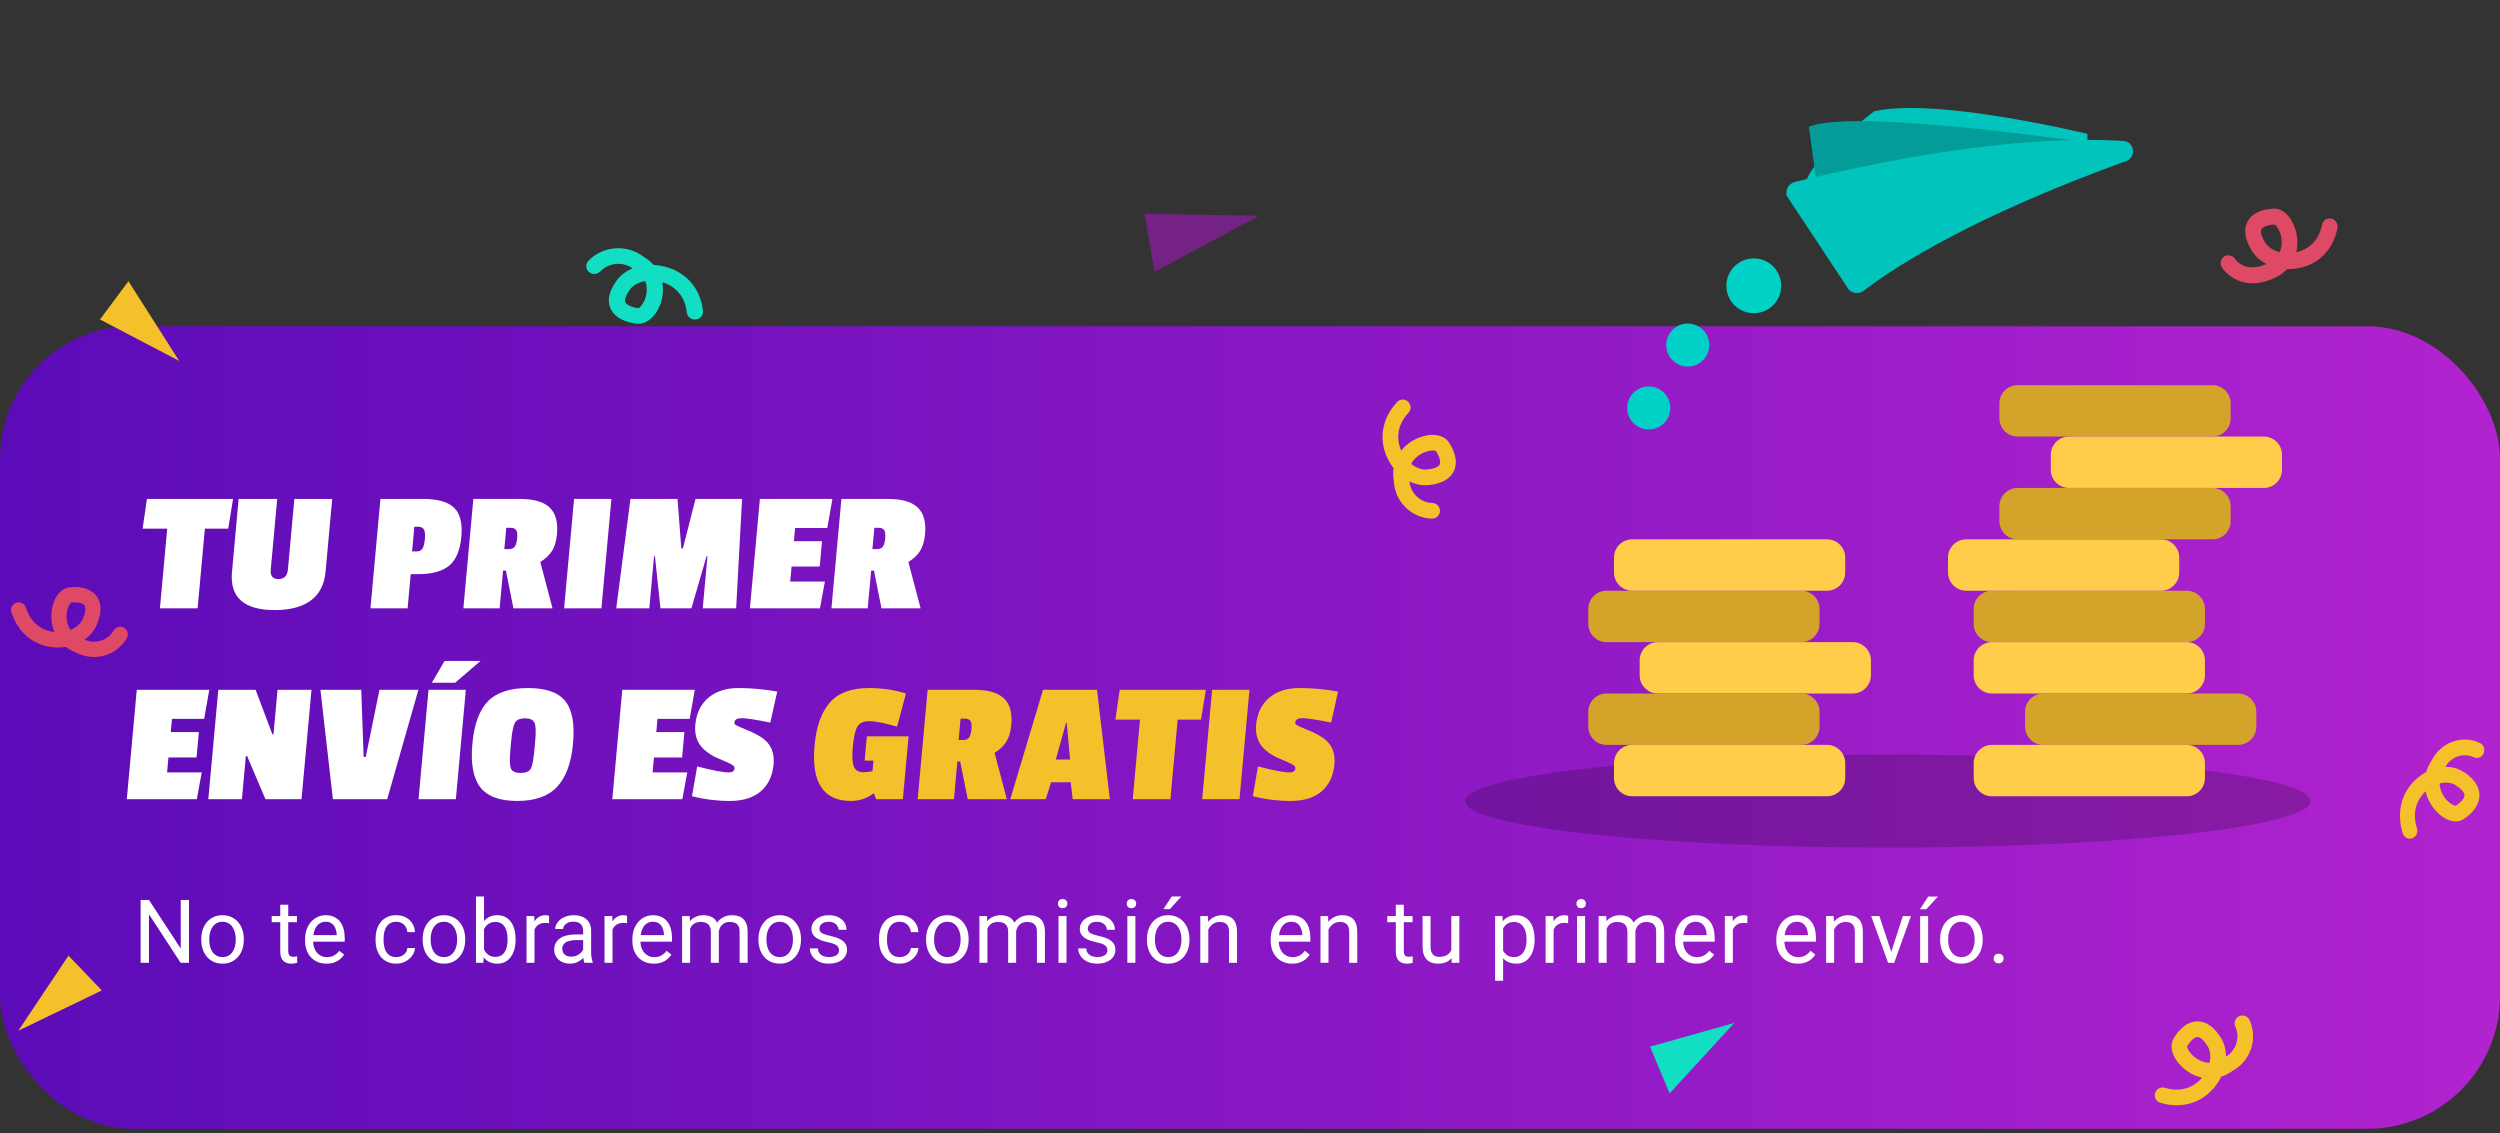 <svg width="300" height="136" viewBox="0 0 300 136" fill="none" xmlns="http://www.w3.org/2000/svg">
<rect x="0" y="0" width="300" height="136" fill="#333333" stroke="none"/>
<rect y="39.154" width="300" height="96.299" rx="15.918" fill="url(#paint0_linear_721_27537)"/>
<path d="M27.386 63.444H24.584L23.713 72.997H19.192L20.063 63.444H17.113L17.63 59.872H27.966L27.386 63.444ZM32.49 68.347C32.421 69.108 32.726 69.489 33.405 69.489C34.098 69.489 34.48 69.101 34.551 68.326L35.322 59.872H39.864L39.068 68.601C38.927 70.151 38.333 71.306 37.287 72.067C36.242 72.828 34.806 73.209 32.981 73.209C29.274 73.209 27.559 71.687 27.837 68.643L28.636 59.872H33.263L32.49 68.347ZM50.199 68.897H49.286L48.912 72.997H44.455L45.652 59.872H50.788C52.528 59.872 53.763 60.224 54.491 60.929C55.219 61.633 55.509 62.796 55.361 64.416C55.214 66.037 54.726 67.192 53.899 67.882C53.073 68.559 51.84 68.897 50.199 68.897ZM50.69 65.832C50.838 65.607 50.937 65.226 50.985 64.691C51.034 64.155 50.998 63.775 50.877 63.55C50.77 63.324 50.533 63.211 50.165 63.211H49.719L49.45 66.17H50.002C50.327 66.17 50.556 66.058 50.69 65.832ZM66.838 64.099C66.761 64.945 66.558 65.621 66.229 66.128C65.915 66.621 65.451 67.058 64.836 67.439L66.303 72.997H61.612L60.709 68.474H60.369L59.957 72.997H55.606L56.803 59.872H62.427C64.068 59.872 65.247 60.217 65.962 60.907C66.678 61.584 66.971 62.648 66.838 64.099ZM61.05 65.896C61.376 65.896 61.61 65.804 61.754 65.621C61.914 65.424 62.015 65.085 62.059 64.606C62.103 64.127 62.062 63.796 61.937 63.613C61.813 63.43 61.602 63.338 61.304 63.338H60.753L60.519 65.896H61.05ZM72.171 72.997H67.692L68.889 59.872H73.368L72.171 72.997ZM88.338 72.997H84.326L84.897 66.741H84.791L82.968 72.997H79.254L78.593 66.741H78.487L77.917 72.997H73.948L75.654 59.872H81.3L81.756 65.811H81.947L83.464 59.872H89.046L88.338 72.997ZM98.396 72.997H89.991L91.188 59.872H99.89L99.275 63.359H95.412L95.267 64.945H98.642L98.364 67.988H94.99L94.826 69.785H98.986L98.396 72.997ZM111.006 64.099C110.929 64.945 110.726 65.621 110.397 66.128C110.083 66.621 109.619 67.058 109.004 67.439L110.471 72.997H105.78L104.877 68.474H104.537L104.125 72.997H99.774L100.971 59.872H106.595C108.237 59.872 109.415 60.217 110.13 60.907C110.847 61.584 111.139 62.648 111.006 64.099ZM105.218 65.896C105.544 65.896 105.778 65.804 105.922 65.621C106.082 65.424 106.183 65.085 106.227 64.606C106.271 64.127 106.23 63.796 106.106 63.613C105.981 63.43 105.77 63.338 105.473 63.338H104.921L104.688 65.896H105.218ZM23.619 95.902H15.215L16.412 82.777H25.113L24.498 86.264H20.636L20.491 87.85H23.866L23.588 90.893H20.213L20.05 92.69H24.209L23.619 95.902ZM36.183 95.902H31.853L29.651 90.724H29.502L29.03 95.902H24.998L26.195 82.777H30.673L32.69 88.124H32.817L33.304 82.777H37.38L36.183 95.902ZM50.208 82.777L46.464 95.902H39.948L38.45 82.777H43.352L43.637 90.83H43.892L45.538 82.777H50.208ZM54.703 95.902H50.225L51.422 82.777H55.9L54.703 95.902ZM57.66 79.31L54.619 81.931H51.818L53.351 79.31H57.66ZM56.683 89.266C56.897 86.912 57.52 85.207 58.55 84.151C59.594 83.094 61.192 82.565 63.342 82.565C65.507 82.565 67.002 83.087 67.827 84.129C68.665 85.172 68.978 86.87 68.763 89.223C68.55 91.562 67.91 93.296 66.846 94.423C65.795 95.55 64.201 96.114 62.065 96.114C59.942 96.114 58.458 95.557 57.611 94.444C56.779 93.331 56.469 91.605 56.683 89.266ZM64.149 86.75C63.999 86.384 63.619 86.201 63.011 86.201C62.403 86.201 61.997 86.377 61.795 86.729C61.593 87.082 61.44 87.835 61.334 88.991L61.25 89.921C61.142 91.105 61.164 91.872 61.316 92.225C61.467 92.577 61.855 92.753 62.477 92.753C63.1 92.753 63.504 92.584 63.691 92.246C63.877 91.908 64.024 91.154 64.13 89.984L64.219 89.012C64.324 87.856 64.301 87.103 64.149 86.75ZM81.882 95.902H73.477L74.674 82.777H83.376L82.76 86.264H78.898L78.753 87.85H82.128L81.85 90.893H78.476L78.312 92.69H82.472L81.882 95.902ZM83.436 86.983C83.564 85.588 84.087 84.503 85.007 83.728C85.926 82.953 87.136 82.565 88.636 82.565C90.15 82.565 91.693 82.706 93.267 82.988L92.439 86.708C90.703 86.356 89.558 86.18 89.007 86.18C88.455 86.18 88.163 86.349 88.133 86.687C88.121 86.814 88.155 86.905 88.235 86.962C88.316 87.004 88.376 87.039 88.416 87.067C88.456 87.096 88.531 87.131 88.64 87.173C88.764 87.215 88.859 87.258 88.926 87.3C89.008 87.328 89.253 87.434 89.661 87.617C90.084 87.786 90.397 87.927 90.599 88.04C90.816 88.138 91.105 88.307 91.465 88.547C92.503 89.266 92.959 90.322 92.831 91.717C92.704 93.112 92.188 94.197 91.282 94.972C90.378 95.733 89.141 96.114 87.57 96.114C86.014 96.114 84.503 95.924 83.038 95.543L83.661 91.971C85.513 92.45 86.772 92.69 87.437 92.69C87.875 92.69 88.109 92.535 88.137 92.225C88.15 92.084 88.104 91.971 87.998 91.886C87.907 91.802 87.76 91.71 87.556 91.612C87.367 91.513 87.082 91.386 86.7 91.231C86.319 91.062 85.999 90.921 85.741 90.809C85.483 90.682 85.182 90.492 84.838 90.238C83.776 89.463 83.309 88.378 83.436 86.983Z" fill="white"/>
<path d="M103.671 92.668C103.926 92.668 104.269 92.626 104.702 92.542L104.817 91.274H103.756L104.022 88.357H109.031L108.343 95.902H105.138L104.881 95.226H104.796C104.007 95.818 103.11 96.114 102.105 96.114C98.794 96.114 97.342 93.887 97.748 89.435C97.951 87.208 98.551 85.51 99.549 84.341C100.563 83.157 102.138 82.565 104.274 82.565C105.859 82.565 107.339 82.784 108.714 83.221L107.651 87.194C106.106 86.757 104.987 86.539 104.294 86.539C103.615 86.539 103.141 86.764 102.874 87.215C102.621 87.666 102.444 88.434 102.346 89.519C102.247 90.604 102.273 91.4 102.425 91.908C102.591 92.415 103.006 92.668 103.671 92.668ZM121.354 87.004C121.277 87.85 121.073 88.526 120.744 89.033C120.43 89.526 119.966 89.963 119.351 90.344L120.818 95.902H116.128L115.224 91.379H114.885L114.472 95.902H110.121L111.318 82.777H116.943C118.584 82.777 119.762 83.122 120.477 83.812C121.194 84.489 121.486 85.553 121.354 87.004ZM115.566 88.801C115.891 88.801 116.126 88.709 116.27 88.526C116.429 88.329 116.531 87.99 116.575 87.511C116.618 87.032 116.578 86.701 116.453 86.518C116.328 86.335 116.117 86.243 115.82 86.243H115.268L115.035 88.801H115.566ZM133.181 95.902H128.724L128.484 93.873H126.128L125.498 95.902H121.232L125.166 82.777H131.64L133.181 95.902ZM128.414 91.147L128.009 86.75H127.924L126.695 91.147H128.414ZM144.122 86.349H141.321L140.449 95.902H135.929L136.8 86.349H133.85L134.366 82.777H144.702L144.122 86.349ZM148.739 95.902H144.261L145.458 82.777H149.936L148.739 95.902ZM150.735 86.983C150.863 85.588 151.386 84.503 152.306 83.728C153.225 82.953 154.435 82.565 155.935 82.565C157.449 82.565 158.992 82.706 160.566 82.988L159.738 86.708C158.002 86.356 156.857 86.18 156.306 86.18C155.754 86.18 155.462 86.349 155.432 86.687C155.42 86.814 155.454 86.905 155.534 86.962C155.615 87.004 155.675 87.039 155.715 87.067C155.755 87.096 155.83 87.131 155.939 87.173C156.063 87.215 156.158 87.258 156.225 87.3C156.307 87.328 156.552 87.434 156.96 87.617C157.383 87.786 157.696 87.927 157.898 88.04C158.115 88.138 158.404 88.307 158.764 88.547C159.802 89.266 160.258 90.322 160.13 91.717C160.003 93.112 159.487 94.197 158.581 94.972C157.677 95.733 156.44 96.114 154.869 96.114C153.313 96.114 151.802 95.924 150.337 95.543L150.96 91.971C152.812 92.45 154.071 92.69 154.736 92.69C155.174 92.69 155.408 92.535 155.436 92.225C155.449 92.084 155.403 91.971 155.297 91.886C155.206 91.802 155.058 91.71 154.855 91.612C154.666 91.513 154.381 91.386 153.999 91.231C153.618 91.062 153.298 90.921 153.04 90.809C152.782 90.682 152.481 90.492 152.136 90.238C151.075 89.463 150.608 88.378 150.735 86.983Z" fill="#F4C12A"/>
<path d="M22.679 107.99V115.535H21.674L17.876 109.716V115.535H16.876V107.99H17.876L21.689 113.825V107.99H22.679ZM24.152 112.794V112.674C24.152 112.27 24.21 111.895 24.328 111.55C24.445 111.201 24.615 110.899 24.836 110.643C25.057 110.384 25.325 110.184 25.639 110.042C25.953 109.897 26.306 109.825 26.696 109.825C27.09 109.825 27.444 109.897 27.758 110.042C28.076 110.184 28.345 110.384 28.567 110.643C28.791 110.899 28.962 111.201 29.079 111.55C29.197 111.895 29.256 112.27 29.256 112.674V112.794C29.256 113.198 29.197 113.573 29.079 113.918C28.962 114.263 28.791 114.566 28.567 114.825C28.345 115.08 28.078 115.281 27.763 115.426C27.452 115.567 27.1 115.638 26.706 115.638C26.312 115.638 25.958 115.567 25.644 115.426C25.33 115.281 25.06 115.08 24.836 114.825C24.615 114.566 24.445 114.263 24.328 113.918C24.21 113.573 24.152 113.198 24.152 112.794ZM25.11 112.674V112.794C25.11 113.073 25.143 113.338 25.209 113.586C25.274 113.832 25.373 114.049 25.504 114.239C25.639 114.429 25.806 114.58 26.007 114.69C26.207 114.797 26.44 114.851 26.706 114.851C26.969 114.851 27.198 114.797 27.395 114.69C27.596 114.58 27.762 114.429 27.893 114.239C28.024 114.049 28.123 113.832 28.188 113.586C28.257 113.338 28.292 113.073 28.292 112.794V112.674C28.292 112.398 28.257 112.137 28.188 111.892C28.123 111.643 28.022 111.424 27.888 111.234C27.756 111.04 27.591 110.888 27.39 110.778C27.193 110.667 26.962 110.612 26.696 110.612C26.433 110.612 26.202 110.667 26.002 110.778C25.805 110.888 25.639 111.04 25.504 111.234C25.373 111.424 25.274 111.643 25.209 111.892C25.143 112.137 25.11 112.398 25.11 112.674ZM35.636 109.928V110.664H32.605V109.928H35.636ZM33.631 108.565H34.59V114.146C34.59 114.336 34.619 114.479 34.678 114.576C34.736 114.673 34.812 114.737 34.906 114.768C34.999 114.799 35.099 114.814 35.206 114.814C35.286 114.814 35.369 114.808 35.455 114.794C35.545 114.776 35.612 114.763 35.657 114.752L35.662 115.535C35.586 115.559 35.486 115.581 35.362 115.602C35.241 115.626 35.094 115.638 34.921 115.638C34.686 115.638 34.47 115.592 34.273 115.498C34.077 115.405 33.919 115.25 33.802 115.032C33.688 114.811 33.631 114.514 33.631 114.141V108.565ZM39.187 115.638C38.796 115.638 38.442 115.573 38.124 115.441C37.81 115.307 37.539 115.118 37.311 114.877C37.086 114.635 36.914 114.348 36.793 114.016C36.672 113.685 36.611 113.322 36.611 112.928V112.711C36.611 112.255 36.679 111.849 36.813 111.493C36.948 111.134 37.131 110.83 37.363 110.581C37.594 110.332 37.857 110.144 38.15 110.016C38.444 109.888 38.748 109.825 39.062 109.825C39.463 109.825 39.809 109.894 40.099 110.032C40.392 110.17 40.632 110.363 40.819 110.612C41.005 110.857 41.144 111.148 41.233 111.483C41.323 111.814 41.368 112.177 41.368 112.571V113.001H37.181V112.218H40.41V112.146C40.396 111.897 40.344 111.655 40.254 111.42C40.168 111.186 40.03 110.992 39.84 110.84C39.65 110.688 39.391 110.612 39.062 110.612C38.845 110.612 38.644 110.659 38.461 110.752C38.278 110.842 38.121 110.977 37.99 111.156C37.858 111.336 37.757 111.555 37.684 111.814C37.611 112.073 37.575 112.372 37.575 112.711V112.928C37.575 113.194 37.611 113.445 37.684 113.68C37.76 113.911 37.869 114.115 38.011 114.291C38.156 114.467 38.33 114.605 38.534 114.706C38.741 114.806 38.976 114.856 39.239 114.856C39.577 114.856 39.864 114.787 40.099 114.649C40.334 114.51 40.539 114.326 40.715 114.094L41.296 114.555C41.175 114.738 41.021 114.913 40.834 115.079C40.648 115.244 40.418 115.379 40.145 115.483C39.876 115.586 39.556 115.638 39.187 115.638ZM47.562 114.851C47.79 114.851 48.001 114.804 48.194 114.711C48.388 114.618 48.547 114.49 48.671 114.327C48.795 114.162 48.866 113.973 48.884 113.763H49.796C49.778 114.094 49.666 114.403 49.459 114.69C49.255 114.973 48.987 115.203 48.656 115.379C48.324 115.552 47.96 115.638 47.562 115.638C47.141 115.638 46.773 115.564 46.459 115.415C46.148 115.267 45.889 115.063 45.681 114.804C45.478 114.545 45.324 114.248 45.22 113.913C45.12 113.574 45.07 113.217 45.07 112.84V112.623C45.07 112.246 45.12 111.89 45.22 111.555C45.324 111.217 45.478 110.918 45.681 110.659C45.889 110.4 46.148 110.196 46.459 110.047C46.773 109.899 47.141 109.825 47.562 109.825C48.001 109.825 48.385 109.914 48.713 110.094C49.041 110.27 49.298 110.512 49.485 110.819C49.675 111.123 49.778 111.469 49.796 111.856H48.884C48.866 111.624 48.801 111.415 48.687 111.229C48.576 111.042 48.424 110.894 48.231 110.783C48.041 110.669 47.818 110.612 47.562 110.612C47.269 110.612 47.022 110.671 46.821 110.788C46.624 110.902 46.467 111.058 46.35 111.255C46.236 111.448 46.153 111.664 46.101 111.902C46.053 112.137 46.029 112.377 46.029 112.623V112.84C46.029 113.085 46.053 113.327 46.101 113.566C46.15 113.804 46.231 114.02 46.345 114.213C46.462 114.407 46.619 114.562 46.816 114.68C47.017 114.794 47.265 114.851 47.562 114.851ZM50.719 112.794V112.674C50.719 112.27 50.778 111.895 50.895 111.55C51.013 111.201 51.182 110.899 51.403 110.643C51.624 110.384 51.892 110.184 52.206 110.042C52.52 109.897 52.873 109.825 53.263 109.825C53.657 109.825 54.011 109.897 54.325 110.042C54.643 110.184 54.913 110.384 55.134 110.643C55.358 110.899 55.529 111.201 55.647 111.55C55.764 111.895 55.823 112.27 55.823 112.674V112.794C55.823 113.198 55.764 113.573 55.647 113.918C55.529 114.263 55.358 114.566 55.134 114.825C54.913 115.08 54.645 115.281 54.331 115.426C54.02 115.567 53.667 115.638 53.273 115.638C52.88 115.638 52.526 115.567 52.211 115.426C51.897 115.281 51.627 115.08 51.403 114.825C51.182 114.566 51.013 114.263 50.895 113.918C50.778 113.573 50.719 113.198 50.719 112.794ZM51.678 112.674V112.794C51.678 113.073 51.71 113.338 51.776 113.586C51.842 113.832 51.94 114.049 52.071 114.239C52.206 114.429 52.374 114.58 52.574 114.69C52.774 114.797 53.008 114.851 53.273 114.851C53.536 114.851 53.766 114.797 53.963 114.69C54.163 114.58 54.329 114.429 54.46 114.239C54.591 114.049 54.69 113.832 54.755 113.586C54.825 113.338 54.859 113.073 54.859 112.794V112.674C54.859 112.398 54.825 112.137 54.755 111.892C54.69 111.643 54.59 111.424 54.455 111.234C54.324 111.04 54.158 110.888 53.958 110.778C53.761 110.667 53.529 110.612 53.263 110.612C53.001 110.612 52.769 110.667 52.569 110.778C52.372 110.888 52.206 111.04 52.071 111.234C51.94 111.424 51.842 111.643 51.776 111.892C51.71 112.137 51.678 112.398 51.678 112.674ZM57.119 107.576H58.083V114.447L58 115.535H57.119V107.576ZM61.871 112.685V112.794C61.871 113.201 61.822 113.579 61.726 113.928C61.629 114.274 61.487 114.574 61.301 114.83C61.114 115.086 60.886 115.284 60.617 115.426C60.347 115.567 60.038 115.638 59.689 115.638C59.334 115.638 59.021 115.578 58.752 115.457C58.486 115.333 58.261 115.155 58.078 114.923C57.895 114.692 57.748 114.412 57.638 114.084C57.53 113.756 57.456 113.386 57.415 112.975V112.498C57.456 112.084 57.53 111.712 57.638 111.384C57.748 111.056 57.895 110.776 58.078 110.545C58.261 110.31 58.486 110.132 58.752 110.011C59.017 109.887 59.327 109.825 59.679 109.825C60.031 109.825 60.344 109.894 60.617 110.032C60.89 110.167 61.118 110.36 61.301 110.612C61.487 110.864 61.629 111.167 61.726 111.519C61.822 111.868 61.871 112.256 61.871 112.685ZM60.907 112.794V112.685C60.907 112.405 60.881 112.142 60.829 111.897C60.778 111.648 60.695 111.431 60.581 111.244C60.467 111.054 60.316 110.906 60.13 110.799C59.943 110.688 59.714 110.633 59.441 110.633C59.199 110.633 58.988 110.674 58.809 110.757C58.632 110.84 58.482 110.952 58.358 111.094C58.233 111.232 58.131 111.391 58.052 111.571C57.976 111.747 57.919 111.93 57.881 112.12V113.369C57.936 113.611 58.026 113.844 58.15 114.068C58.278 114.289 58.447 114.471 58.658 114.612C58.872 114.754 59.137 114.825 59.451 114.825C59.71 114.825 59.931 114.773 60.114 114.669C60.301 114.562 60.451 114.415 60.565 114.229C60.682 114.042 60.769 113.826 60.824 113.581C60.879 113.336 60.907 113.073 60.907 112.794ZM64.141 110.809V115.535H63.183V109.928H64.115L64.141 110.809ZM65.893 109.897L65.888 110.788C65.808 110.771 65.732 110.761 65.66 110.757C65.591 110.75 65.511 110.747 65.421 110.747C65.2 110.747 65.005 110.781 64.836 110.85C64.666 110.92 64.523 111.016 64.406 111.141C64.288 111.265 64.195 111.414 64.126 111.586C64.06 111.756 64.017 111.942 63.996 112.146L63.727 112.301C63.727 111.963 63.76 111.645 63.825 111.348C63.894 111.051 64 110.788 64.141 110.56C64.283 110.329 64.463 110.149 64.68 110.021C64.901 109.89 65.164 109.825 65.468 109.825C65.537 109.825 65.617 109.833 65.706 109.85C65.796 109.864 65.858 109.88 65.893 109.897ZM69.977 114.576V111.69C69.977 111.469 69.932 111.277 69.842 111.115C69.756 110.949 69.625 110.821 69.448 110.731C69.272 110.641 69.055 110.597 68.796 110.597C68.554 110.597 68.341 110.638 68.158 110.721C67.979 110.804 67.837 110.913 67.733 111.047C67.633 111.182 67.583 111.327 67.583 111.483H66.624C66.624 111.282 66.676 111.084 66.78 110.887C66.884 110.69 67.032 110.512 67.225 110.353C67.422 110.191 67.657 110.063 67.93 109.97C68.207 109.873 68.514 109.825 68.853 109.825C69.26 109.825 69.619 109.894 69.93 110.032C70.245 110.17 70.49 110.379 70.666 110.659C70.846 110.935 70.936 111.282 70.936 111.7V114.312C70.936 114.498 70.951 114.697 70.982 114.908C71.017 115.118 71.067 115.3 71.132 115.452V115.535H70.132C70.084 115.424 70.046 115.277 70.018 115.094C69.991 114.908 69.977 114.735 69.977 114.576ZM70.143 112.136L70.153 112.809H69.184C68.911 112.809 68.668 112.832 68.454 112.876C68.239 112.918 68.06 112.982 67.915 113.068C67.77 113.155 67.659 113.263 67.583 113.395C67.507 113.522 67.469 113.673 67.469 113.845C67.469 114.022 67.509 114.182 67.588 114.327C67.668 114.472 67.787 114.588 67.946 114.675C68.108 114.757 68.307 114.799 68.542 114.799C68.835 114.799 69.094 114.737 69.319 114.612C69.543 114.488 69.721 114.336 69.853 114.156C69.987 113.977 70.06 113.802 70.07 113.633L70.48 114.094C70.455 114.239 70.39 114.4 70.283 114.576C70.176 114.752 70.032 114.922 69.853 115.084C69.676 115.243 69.466 115.376 69.221 115.483C68.979 115.586 68.706 115.638 68.402 115.638C68.022 115.638 67.688 115.564 67.402 115.415C67.118 115.267 66.897 115.068 66.739 114.82C66.583 114.567 66.505 114.286 66.505 113.975C66.505 113.674 66.564 113.41 66.681 113.182C66.799 112.951 66.968 112.759 67.189 112.607C67.41 112.452 67.676 112.334 67.987 112.255C68.298 112.175 68.645 112.136 69.029 112.136H70.143ZM73.501 110.809V115.535H72.543V109.928H73.476L73.501 110.809ZM75.253 109.897L75.248 110.788C75.168 110.771 75.092 110.761 75.02 110.757C74.951 110.75 74.871 110.747 74.781 110.747C74.56 110.747 74.365 110.781 74.196 110.85C74.027 110.92 73.883 111.016 73.766 111.141C73.648 111.265 73.555 111.414 73.486 111.586C73.42 111.756 73.377 111.942 73.356 112.146L73.087 112.301C73.087 111.963 73.12 111.645 73.185 111.348C73.254 111.051 73.36 110.788 73.501 110.56C73.643 110.329 73.823 110.149 74.04 110.021C74.261 109.89 74.524 109.825 74.828 109.825C74.897 109.825 74.977 109.833 75.066 109.85C75.156 109.864 75.218 109.88 75.253 109.897ZM78.461 115.638C78.071 115.638 77.717 115.573 77.399 115.441C77.085 115.307 76.814 115.118 76.586 114.877C76.361 114.635 76.188 114.348 76.067 114.016C75.947 113.685 75.886 113.322 75.886 112.928V112.711C75.886 112.255 75.954 111.849 76.088 111.493C76.223 111.134 76.406 110.83 76.637 110.581C76.869 110.332 77.131 110.144 77.425 110.016C77.719 109.888 78.023 109.825 78.337 109.825C78.738 109.825 79.083 109.894 79.373 110.032C79.667 110.17 79.907 110.363 80.094 110.612C80.28 110.857 80.418 111.148 80.508 111.483C80.598 111.814 80.643 112.177 80.643 112.571V113.001H76.456V112.218H79.684V112.146C79.67 111.897 79.619 111.655 79.529 111.42C79.442 111.186 79.304 110.992 79.114 110.84C78.924 110.688 78.665 110.612 78.337 110.612C78.119 110.612 77.919 110.659 77.736 110.752C77.553 110.842 77.396 110.977 77.264 111.156C77.133 111.336 77.031 111.555 76.959 111.814C76.886 112.073 76.85 112.372 76.85 112.711V112.928C76.85 113.194 76.886 113.445 76.959 113.68C77.035 113.911 77.144 114.115 77.285 114.291C77.43 114.467 77.605 114.605 77.808 114.706C78.016 114.806 78.251 114.856 78.513 114.856C78.852 114.856 79.138 114.787 79.373 114.649C79.608 114.51 79.814 114.326 79.99 114.094L80.57 114.555C80.449 114.738 80.296 114.913 80.109 115.079C79.923 115.244 79.693 115.379 79.42 115.483C79.15 115.586 78.831 115.638 78.461 115.638ZM82.815 111.042V115.535H81.851V109.928H82.763L82.815 111.042ZM82.618 112.519L82.172 112.503C82.176 112.12 82.226 111.766 82.323 111.441C82.419 111.113 82.563 110.828 82.753 110.586C82.943 110.344 83.179 110.158 83.463 110.027C83.746 109.892 84.074 109.825 84.447 109.825C84.71 109.825 84.951 109.863 85.173 109.939C85.394 110.011 85.585 110.127 85.748 110.286C85.91 110.445 86.036 110.648 86.126 110.897C86.216 111.146 86.261 111.446 86.261 111.799V115.535H85.302V111.845C85.302 111.552 85.252 111.317 85.152 111.141C85.055 110.964 84.917 110.837 84.737 110.757C84.558 110.674 84.347 110.633 84.105 110.633C83.822 110.633 83.585 110.683 83.395 110.783C83.205 110.883 83.053 111.021 82.939 111.198C82.825 111.374 82.742 111.576 82.691 111.804C82.642 112.028 82.618 112.267 82.618 112.519ZM86.25 111.99L85.608 112.187C85.611 111.88 85.661 111.585 85.758 111.301C85.858 111.018 86.002 110.766 86.188 110.545C86.378 110.324 86.611 110.149 86.888 110.021C87.164 109.89 87.48 109.825 87.836 109.825C88.136 109.825 88.403 109.864 88.634 109.944C88.869 110.023 89.066 110.146 89.225 110.312C89.387 110.474 89.51 110.683 89.593 110.939C89.675 111.194 89.717 111.498 89.717 111.851V115.535H88.753V111.84C88.753 111.526 88.703 111.282 88.603 111.11C88.506 110.933 88.368 110.811 88.188 110.742C88.012 110.669 87.801 110.633 87.556 110.633C87.345 110.633 87.159 110.669 86.996 110.742C86.834 110.814 86.698 110.914 86.587 111.042C86.477 111.167 86.392 111.31 86.333 111.472C86.278 111.635 86.25 111.807 86.25 111.99ZM91.013 112.794V112.674C91.013 112.27 91.072 111.895 91.189 111.55C91.307 111.201 91.476 110.899 91.697 110.643C91.918 110.384 92.186 110.184 92.501 110.042C92.815 109.897 93.167 109.825 93.558 109.825C93.951 109.825 94.305 109.897 94.62 110.042C94.938 110.184 95.207 110.384 95.428 110.643C95.653 110.899 95.824 111.201 95.941 111.55C96.058 111.895 96.117 112.27 96.117 112.674V112.794C96.117 113.198 96.058 113.573 95.941 113.918C95.824 114.263 95.653 114.566 95.428 114.825C95.207 115.08 94.939 115.281 94.625 115.426C94.314 115.567 93.962 115.638 93.568 115.638C93.174 115.638 92.82 115.567 92.506 115.426C92.191 115.281 91.922 115.08 91.697 114.825C91.476 114.566 91.307 114.263 91.189 113.918C91.072 113.573 91.013 113.198 91.013 112.794ZM91.972 112.674V112.794C91.972 113.073 92.005 113.338 92.07 113.586C92.136 113.832 92.234 114.049 92.366 114.239C92.501 114.429 92.668 114.58 92.868 114.69C93.069 114.797 93.302 114.851 93.568 114.851C93.83 114.851 94.06 114.797 94.257 114.69C94.457 114.58 94.623 114.429 94.754 114.239C94.886 114.049 94.984 113.832 95.05 113.586C95.119 113.338 95.153 113.073 95.153 112.794V112.674C95.153 112.398 95.119 112.137 95.05 111.892C94.984 111.643 94.884 111.424 94.749 111.234C94.618 111.04 94.452 110.888 94.252 110.778C94.055 110.667 93.823 110.612 93.558 110.612C93.295 110.612 93.064 110.667 92.863 110.778C92.666 110.888 92.501 111.04 92.366 111.234C92.234 111.424 92.136 111.643 92.07 111.892C92.005 112.137 91.972 112.398 91.972 112.674ZM100.683 114.048C100.683 113.909 100.652 113.782 100.59 113.664C100.531 113.543 100.409 113.434 100.222 113.338C100.039 113.237 99.763 113.151 99.393 113.079C99.082 113.013 98.801 112.935 98.549 112.845C98.3 112.756 98.087 112.647 97.911 112.519C97.738 112.391 97.605 112.241 97.512 112.068C97.419 111.895 97.372 111.693 97.372 111.462C97.372 111.241 97.421 111.032 97.517 110.835C97.618 110.638 97.757 110.464 97.937 110.312C98.12 110.16 98.34 110.04 98.595 109.954C98.851 109.868 99.136 109.825 99.45 109.825C99.899 109.825 100.283 109.904 100.6 110.063C100.918 110.222 101.162 110.434 101.331 110.7C101.5 110.963 101.585 111.255 101.585 111.576H100.626C100.626 111.42 100.58 111.27 100.486 111.125C100.397 110.977 100.264 110.854 100.087 110.757C99.915 110.66 99.702 110.612 99.45 110.612C99.184 110.612 98.968 110.654 98.802 110.736C98.64 110.816 98.521 110.918 98.445 111.042C98.372 111.167 98.336 111.298 98.336 111.436C98.336 111.54 98.353 111.633 98.388 111.716C98.426 111.795 98.492 111.87 98.585 111.939C98.678 112.004 98.809 112.066 98.978 112.125C99.148 112.184 99.364 112.243 99.626 112.301C100.086 112.405 100.464 112.529 100.761 112.674C101.058 112.819 101.279 112.997 101.424 113.208C101.569 113.419 101.642 113.674 101.642 113.975C101.642 114.22 101.59 114.445 101.486 114.649C101.386 114.852 101.239 115.029 101.046 115.177C100.856 115.322 100.628 115.436 100.362 115.519C100.099 115.599 99.804 115.638 99.476 115.638C98.982 115.638 98.564 115.55 98.222 115.374C97.88 115.198 97.621 114.97 97.445 114.69C97.269 114.41 97.18 114.115 97.18 113.804H98.144C98.158 114.067 98.234 114.276 98.372 114.431C98.51 114.583 98.68 114.692 98.88 114.757C99.08 114.82 99.279 114.851 99.476 114.851C99.739 114.851 99.958 114.816 100.134 114.747C100.314 114.678 100.45 114.583 100.543 114.462C100.637 114.341 100.683 114.203 100.683 114.048ZM107.976 114.851C108.204 114.851 108.415 114.804 108.608 114.711C108.802 114.618 108.96 114.49 109.085 114.327C109.209 114.162 109.28 113.973 109.297 113.763H110.209C110.192 114.094 110.08 114.403 109.872 114.69C109.669 114.973 109.401 115.203 109.069 115.379C108.738 115.552 108.373 115.638 107.976 115.638C107.554 115.638 107.187 115.564 106.872 115.415C106.561 115.267 106.302 115.063 106.095 114.804C105.891 114.545 105.737 114.248 105.634 113.913C105.534 113.574 105.484 113.217 105.484 112.84V112.623C105.484 112.246 105.534 111.89 105.634 111.555C105.737 111.217 105.891 110.918 106.095 110.659C106.302 110.4 106.561 110.196 106.872 110.047C107.187 109.899 107.554 109.825 107.976 109.825C108.415 109.825 108.798 109.914 109.126 110.094C109.454 110.27 109.712 110.512 109.898 110.819C110.088 111.123 110.192 111.469 110.209 111.856H109.297C109.28 111.624 109.214 111.415 109.1 111.229C108.99 111.042 108.838 110.894 108.644 110.783C108.454 110.669 108.232 110.612 107.976 110.612C107.682 110.612 107.435 110.671 107.235 110.788C107.038 110.902 106.881 111.058 106.763 111.255C106.649 111.448 106.566 111.664 106.515 111.902C106.466 112.137 106.442 112.377 106.442 112.623V112.84C106.442 113.085 106.466 113.327 106.515 113.566C106.563 113.804 106.644 114.02 106.758 114.213C106.876 114.407 107.033 114.562 107.23 114.68C107.43 114.794 107.679 114.851 107.976 114.851ZM111.133 112.794V112.674C111.133 112.27 111.191 111.895 111.309 111.55C111.426 111.201 111.595 110.899 111.817 110.643C112.038 110.384 112.305 110.184 112.62 110.042C112.934 109.897 113.286 109.825 113.677 109.825C114.071 109.825 114.425 109.897 114.739 110.042C115.057 110.184 115.326 110.384 115.547 110.643C115.772 110.899 115.943 111.201 116.06 111.55C116.178 111.895 116.236 112.27 116.236 112.674V112.794C116.236 113.198 116.178 113.573 116.06 113.918C115.943 114.263 115.772 114.566 115.547 114.825C115.326 115.08 115.058 115.281 114.744 115.426C114.433 115.567 114.081 115.638 113.687 115.638C113.293 115.638 112.939 115.567 112.625 115.426C112.311 115.281 112.041 115.08 111.817 114.825C111.595 114.566 111.426 114.263 111.309 113.918C111.191 113.573 111.133 113.198 111.133 112.794ZM112.091 112.674V112.794C112.091 113.073 112.124 113.338 112.19 113.586C112.255 113.832 112.354 114.049 112.485 114.239C112.62 114.429 112.787 114.58 112.988 114.69C113.188 114.797 113.421 114.851 113.687 114.851C113.95 114.851 114.179 114.797 114.376 114.69C114.577 114.58 114.742 114.429 114.874 114.239C115.005 114.049 115.103 113.832 115.169 113.586C115.238 113.338 115.273 113.073 115.273 112.794V112.674C115.273 112.398 115.238 112.137 115.169 111.892C115.103 111.643 115.003 111.424 114.868 111.234C114.737 111.04 114.571 110.888 114.371 110.778C114.174 110.667 113.943 110.612 113.677 110.612C113.414 110.612 113.183 110.667 112.982 110.778C112.785 110.888 112.62 111.04 112.485 111.234C112.354 111.424 112.255 111.643 112.19 111.892C112.124 112.137 112.091 112.398 112.091 112.674ZM118.491 111.042V115.535H117.528V109.928H118.44L118.491 111.042ZM118.295 112.519L117.849 112.503C117.852 112.12 117.903 111.766 117.999 111.441C118.096 111.113 118.239 110.828 118.429 110.586C118.619 110.344 118.856 110.158 119.139 110.027C119.422 109.892 119.751 109.825 120.124 109.825C120.386 109.825 120.628 109.863 120.849 109.939C121.07 110.011 121.262 110.127 121.424 110.286C121.587 110.445 121.713 110.648 121.803 110.897C121.892 111.146 121.937 111.446 121.937 111.799V115.535H120.979V111.845C120.979 111.552 120.929 111.317 120.828 111.141C120.732 110.964 120.593 110.837 120.414 110.757C120.234 110.674 120.024 110.633 119.782 110.633C119.498 110.633 119.262 110.683 119.072 110.783C118.882 110.883 118.73 111.021 118.616 111.198C118.502 111.374 118.419 111.576 118.367 111.804C118.319 112.028 118.295 112.267 118.295 112.519ZM121.927 111.99L121.284 112.187C121.288 111.88 121.338 111.585 121.435 111.301C121.535 111.018 121.678 110.766 121.865 110.545C122.055 110.324 122.288 110.149 122.564 110.021C122.841 109.89 123.157 109.825 123.512 109.825C123.813 109.825 124.079 109.864 124.31 109.944C124.545 110.023 124.742 110.146 124.901 110.312C125.064 110.474 125.186 110.683 125.269 110.939C125.352 111.194 125.393 111.498 125.393 111.851V115.535H124.43V111.84C124.43 111.526 124.38 111.282 124.279 111.11C124.183 110.933 124.044 110.811 123.865 110.742C123.689 110.669 123.478 110.633 123.233 110.633C123.022 110.633 122.835 110.669 122.673 110.742C122.511 110.814 122.374 110.914 122.264 111.042C122.153 111.167 122.069 111.31 122.01 111.472C121.955 111.635 121.927 111.807 121.927 111.99ZM127.985 109.928V115.535H127.021V109.928H127.985ZM126.949 108.441C126.949 108.286 126.996 108.154 127.089 108.047C127.186 107.94 127.327 107.887 127.514 107.887C127.697 107.887 127.837 107.94 127.933 108.047C128.034 108.154 128.084 108.286 128.084 108.441C128.084 108.59 128.034 108.717 127.933 108.824C127.837 108.928 127.697 108.98 127.514 108.98C127.327 108.98 127.186 108.928 127.089 108.824C126.996 108.717 126.949 108.59 126.949 108.441ZM132.888 114.048C132.888 113.909 132.857 113.782 132.795 113.664C132.736 113.543 132.613 113.434 132.427 113.338C132.244 113.237 131.968 113.151 131.598 113.079C131.287 113.013 131.005 112.935 130.753 112.845C130.505 112.756 130.292 112.647 130.116 112.519C129.943 112.391 129.81 112.241 129.717 112.068C129.624 111.895 129.577 111.693 129.577 111.462C129.577 111.241 129.625 111.032 129.722 110.835C129.822 110.638 129.962 110.464 130.142 110.312C130.325 110.16 130.544 110.04 130.8 109.954C131.056 109.868 131.341 109.825 131.655 109.825C132.104 109.825 132.487 109.904 132.805 110.063C133.123 110.222 133.367 110.434 133.536 110.7C133.705 110.963 133.79 111.255 133.79 111.576H132.831C132.831 111.42 132.784 111.27 132.691 111.125C132.601 110.977 132.468 110.854 132.292 110.757C132.12 110.66 131.907 110.612 131.655 110.612C131.389 110.612 131.173 110.654 131.007 110.736C130.845 110.816 130.726 110.918 130.65 111.042C130.577 111.167 130.541 111.298 130.541 111.436C130.541 111.54 130.558 111.633 130.593 111.716C130.631 111.795 130.696 111.87 130.79 111.939C130.883 112.004 131.014 112.066 131.183 112.125C131.353 112.184 131.569 112.243 131.831 112.301C132.29 112.405 132.669 112.529 132.966 112.674C133.263 112.819 133.484 112.997 133.629 113.208C133.774 113.419 133.847 113.674 133.847 113.975C133.847 114.22 133.795 114.445 133.691 114.649C133.591 114.852 133.444 115.029 133.251 115.177C133.061 115.322 132.833 115.436 132.567 115.519C132.304 115.599 132.009 115.638 131.681 115.638C131.187 115.638 130.769 115.55 130.427 115.374C130.085 115.198 129.826 114.97 129.65 114.69C129.473 114.41 129.385 114.115 129.385 113.804H130.349C130.363 114.067 130.439 114.276 130.577 114.431C130.715 114.583 130.885 114.692 131.085 114.757C131.285 114.82 131.484 114.851 131.681 114.851C131.943 114.851 132.163 114.816 132.339 114.747C132.518 114.678 132.655 114.583 132.748 114.462C132.841 114.341 132.888 114.203 132.888 114.048ZM136.247 109.928V115.535H135.283V109.928H136.247ZM135.211 108.441C135.211 108.286 135.257 108.154 135.35 108.047C135.447 107.94 135.589 107.887 135.775 107.887C135.958 107.887 136.098 107.94 136.195 108.047C136.295 108.154 136.345 108.286 136.345 108.441C136.345 108.59 136.295 108.717 136.195 108.824C136.098 108.928 135.958 108.98 135.775 108.98C135.589 108.98 135.447 108.928 135.35 108.824C135.257 108.717 135.211 108.59 135.211 108.441ZM137.631 112.794V112.674C137.631 112.27 137.69 111.895 137.808 111.55C137.925 111.201 138.094 110.899 138.315 110.643C138.536 110.384 138.804 110.184 139.118 110.042C139.433 109.897 139.785 109.825 140.176 109.825C140.569 109.825 140.923 109.897 141.238 110.042C141.556 110.184 141.825 110.384 142.046 110.643C142.271 110.899 142.442 111.201 142.559 111.55C142.677 111.895 142.735 112.27 142.735 112.674V112.794C142.735 113.198 142.677 113.573 142.559 113.918C142.442 114.263 142.271 114.566 142.046 114.825C141.825 115.08 141.557 115.281 141.243 115.426C140.932 115.567 140.58 115.638 140.186 115.638C139.792 115.638 139.438 115.567 139.124 115.426C138.809 115.281 138.54 115.08 138.315 114.825C138.094 114.566 137.925 114.263 137.808 113.918C137.69 113.573 137.631 113.198 137.631 112.794ZM138.59 112.674V112.794C138.59 113.073 138.623 113.338 138.688 113.586C138.754 113.832 138.853 114.049 138.984 114.239C139.118 114.429 139.286 114.58 139.486 114.69C139.687 114.797 139.92 114.851 140.186 114.851C140.448 114.851 140.678 114.797 140.875 114.69C141.075 114.58 141.241 114.429 141.373 114.239C141.504 114.049 141.602 113.832 141.668 113.586C141.737 113.338 141.771 113.073 141.771 112.794V112.674C141.771 112.398 141.737 112.137 141.668 111.892C141.602 111.643 141.502 111.424 141.367 111.234C141.236 111.04 141.07 110.888 140.87 110.778C140.673 110.667 140.442 110.612 140.176 110.612C139.913 110.612 139.682 110.667 139.481 110.778C139.284 110.888 139.118 111.04 138.984 111.234C138.853 111.424 138.754 111.643 138.688 111.892C138.623 112.137 138.59 112.398 138.59 112.674ZM139.606 109.099L140.611 107.576H141.766L140.378 109.099H139.606ZM144.995 111.125V115.535H144.037V109.928H144.944L144.995 111.125ZM144.768 112.519L144.369 112.503C144.372 112.12 144.429 111.766 144.54 111.441C144.65 111.113 144.806 110.828 145.006 110.586C145.206 110.344 145.445 110.158 145.721 110.027C146.001 109.892 146.31 109.825 146.648 109.825C146.925 109.825 147.174 109.863 147.395 109.939C147.616 110.011 147.804 110.129 147.959 110.291C148.118 110.453 148.239 110.664 148.322 110.923C148.405 111.179 148.446 111.491 148.446 111.861V115.535H147.483V111.851C147.483 111.557 147.439 111.322 147.353 111.146C147.267 110.966 147.141 110.837 146.975 110.757C146.809 110.674 146.605 110.633 146.363 110.633C146.125 110.633 145.907 110.683 145.711 110.783C145.517 110.883 145.35 111.021 145.208 111.198C145.07 111.374 144.961 111.576 144.882 111.804C144.806 112.028 144.768 112.267 144.768 112.519ZM155.06 115.638C154.67 115.638 154.316 115.573 153.998 115.441C153.684 115.307 153.413 115.118 153.185 114.877C152.96 114.635 152.787 114.348 152.666 114.016C152.545 113.685 152.485 113.322 152.485 112.928V112.711C152.485 112.255 152.552 111.849 152.687 111.493C152.822 111.134 153.005 110.83 153.236 110.581C153.468 110.332 153.73 110.144 154.024 110.016C154.318 109.888 154.622 109.825 154.936 109.825C155.337 109.825 155.682 109.894 155.972 110.032C156.266 110.17 156.506 110.363 156.692 110.612C156.879 110.857 157.017 111.148 157.107 111.483C157.197 111.814 157.242 112.177 157.242 112.571V113.001H153.055V112.218H156.283V112.146C156.269 111.897 156.218 111.655 156.128 111.42C156.041 111.186 155.903 110.992 155.713 110.84C155.523 110.688 155.264 110.612 154.936 110.612C154.718 110.612 154.518 110.659 154.335 110.752C154.152 110.842 153.995 110.977 153.863 111.156C153.732 111.336 153.63 111.555 153.558 111.814C153.485 112.073 153.449 112.372 153.449 112.711V112.928C153.449 113.194 153.485 113.445 153.558 113.68C153.634 113.911 153.742 114.115 153.884 114.291C154.029 114.467 154.204 114.605 154.407 114.706C154.615 114.806 154.85 114.856 155.112 114.856C155.451 114.856 155.737 114.787 155.972 114.649C156.207 114.51 156.413 114.326 156.589 114.094L157.169 114.555C157.048 114.738 156.895 114.913 156.708 115.079C156.522 115.244 156.292 115.379 156.019 115.483C155.749 115.586 155.43 115.638 155.06 115.638ZM159.419 111.125V115.535H158.46V109.928H159.367L159.419 111.125ZM159.191 112.519L158.792 112.503C158.796 112.12 158.853 111.766 158.963 111.441C159.074 111.113 159.229 110.828 159.429 110.586C159.63 110.344 159.868 110.158 160.144 110.027C160.424 109.892 160.733 109.825 161.072 109.825C161.348 109.825 161.597 109.863 161.818 109.939C162.039 110.011 162.228 110.129 162.383 110.291C162.542 110.453 162.663 110.664 162.746 110.923C162.829 111.179 162.87 111.491 162.87 111.861V115.535H161.906V111.851C161.906 111.557 161.863 111.322 161.777 111.146C161.69 110.966 161.564 110.837 161.398 110.757C161.233 110.674 161.029 110.633 160.787 110.633C160.549 110.633 160.331 110.683 160.134 110.783C159.941 110.883 159.773 111.021 159.632 111.198C159.493 111.374 159.385 111.576 159.305 111.804C159.229 112.028 159.191 112.267 159.191 112.519ZM169.505 109.928V110.664H166.473V109.928H169.505ZM167.499 108.565H168.458V114.146C168.458 114.336 168.487 114.479 168.546 114.576C168.605 114.673 168.681 114.737 168.774 114.768C168.867 114.799 168.967 114.814 169.075 114.814C169.154 114.814 169.237 114.808 169.323 114.794C169.413 114.776 169.48 114.763 169.525 114.752L169.53 115.535C169.454 115.559 169.354 115.581 169.23 115.602C169.109 115.626 168.962 115.638 168.79 115.638C168.555 115.638 168.339 115.592 168.142 115.498C167.945 115.405 167.788 115.25 167.67 115.032C167.556 114.811 167.499 114.514 167.499 114.141V108.565ZM174.159 114.239V109.928H175.122V115.535H174.205L174.159 114.239ZM174.34 113.058L174.739 113.047C174.739 113.421 174.699 113.766 174.62 114.084C174.544 114.398 174.42 114.671 174.247 114.903C174.074 115.134 173.848 115.315 173.568 115.447C173.288 115.574 172.948 115.638 172.547 115.638C172.274 115.638 172.024 115.599 171.796 115.519C171.571 115.44 171.378 115.317 171.216 115.151C171.053 114.985 170.927 114.77 170.837 114.504C170.751 114.238 170.708 113.918 170.708 113.545V109.928H171.666V113.555C171.666 113.807 171.694 114.016 171.749 114.182C171.808 114.345 171.886 114.474 171.982 114.571C172.083 114.664 172.193 114.73 172.314 114.768C172.438 114.806 172.566 114.825 172.697 114.825C173.105 114.825 173.428 114.747 173.666 114.592C173.905 114.433 174.076 114.22 174.179 113.954C174.287 113.685 174.34 113.386 174.34 113.058ZM180.374 111.006V117.69H179.41V109.928H180.291L180.374 111.006ZM184.151 112.685V112.794C184.151 113.201 184.103 113.579 184.006 113.928C183.909 114.274 183.768 114.574 183.581 114.83C183.398 115.086 183.172 115.284 182.902 115.426C182.633 115.567 182.324 115.638 181.975 115.638C181.619 115.638 181.305 115.58 181.032 115.462C180.759 115.345 180.527 115.174 180.337 114.949C180.147 114.725 179.995 114.455 179.881 114.141C179.771 113.826 179.695 113.472 179.653 113.079V112.498C179.695 112.084 179.772 111.712 179.886 111.384C180 111.056 180.151 110.776 180.337 110.545C180.527 110.31 180.757 110.132 181.026 110.011C181.296 109.887 181.607 109.825 181.959 109.825C182.311 109.825 182.624 109.894 182.897 110.032C183.17 110.167 183.4 110.36 183.586 110.612C183.773 110.864 183.913 111.167 184.006 111.519C184.103 111.868 184.151 112.256 184.151 112.685ZM183.187 112.794V112.685C183.187 112.405 183.158 112.142 183.099 111.897C183.04 111.648 182.949 111.431 182.824 111.244C182.704 111.054 182.548 110.906 182.358 110.799C182.168 110.688 181.942 110.633 181.679 110.633C181.438 110.633 181.227 110.674 181.047 110.757C180.871 110.84 180.721 110.952 180.596 111.094C180.472 111.232 180.37 111.391 180.291 111.571C180.215 111.747 180.158 111.93 180.12 112.12V113.462C180.189 113.704 180.285 113.932 180.41 114.146C180.534 114.357 180.7 114.528 180.907 114.659C181.115 114.787 181.375 114.851 181.69 114.851C181.949 114.851 182.172 114.797 182.358 114.69C182.548 114.58 182.704 114.429 182.824 114.239C182.949 114.049 183.04 113.832 183.099 113.586C183.158 113.338 183.187 113.073 183.187 112.794ZM186.432 110.809V115.535H185.473V109.928H186.406L186.432 110.809ZM188.183 109.897L188.178 110.788C188.099 110.771 188.023 110.761 187.95 110.757C187.881 110.75 187.802 110.747 187.712 110.747C187.491 110.747 187.296 110.781 187.126 110.85C186.957 110.92 186.814 111.016 186.696 111.141C186.579 111.265 186.485 111.414 186.416 111.586C186.351 111.756 186.308 111.942 186.287 112.146L186.017 112.301C186.017 111.963 186.05 111.645 186.116 111.348C186.185 111.051 186.29 110.788 186.432 110.56C186.574 110.329 186.753 110.149 186.971 110.021C187.192 109.89 187.454 109.825 187.758 109.825C187.827 109.825 187.907 109.833 187.997 109.85C188.087 109.864 188.149 109.88 188.183 109.897ZM190.21 109.928V115.535H189.247V109.928H190.21ZM189.174 108.441C189.174 108.286 189.221 108.154 189.314 108.047C189.411 107.94 189.552 107.887 189.739 107.887C189.922 107.887 190.062 107.94 190.159 108.047C190.259 108.154 190.309 108.286 190.309 108.441C190.309 108.59 190.259 108.717 190.159 108.824C190.062 108.928 189.922 108.98 189.739 108.98C189.552 108.98 189.411 108.928 189.314 108.824C189.221 108.717 189.174 108.59 189.174 108.441ZM192.802 111.042V115.535H191.838V109.928H192.75L192.802 111.042ZM192.605 112.519L192.16 112.503C192.163 112.12 192.213 111.766 192.31 111.441C192.407 111.113 192.55 110.828 192.74 110.586C192.93 110.344 193.167 110.158 193.45 110.027C193.733 109.892 194.061 109.825 194.434 109.825C194.697 109.825 194.939 109.863 195.16 109.939C195.381 110.011 195.573 110.127 195.735 110.286C195.897 110.445 196.023 110.648 196.113 110.897C196.203 111.146 196.248 111.446 196.248 111.799V115.535H195.289V111.845C195.289 111.552 195.239 111.317 195.139 111.141C195.042 110.964 194.904 110.837 194.725 110.757C194.545 110.674 194.334 110.633 194.092 110.633C193.809 110.633 193.573 110.683 193.383 110.783C193.193 110.883 193.041 111.021 192.927 111.198C192.813 111.374 192.73 111.576 192.678 111.804C192.629 112.028 192.605 112.267 192.605 112.519ZM196.238 111.99L195.595 112.187C195.599 111.88 195.649 111.585 195.745 111.301C195.846 111.018 195.989 110.766 196.175 110.545C196.365 110.324 196.599 110.149 196.875 110.021C197.151 109.89 197.467 109.825 197.823 109.825C198.124 109.825 198.39 109.864 198.621 109.944C198.856 110.023 199.053 110.146 199.212 110.312C199.374 110.474 199.497 110.683 199.58 110.939C199.663 111.194 199.704 111.498 199.704 111.851V115.535H198.74V111.84C198.74 111.526 198.69 111.282 198.59 111.11C198.493 110.933 198.355 110.811 198.176 110.742C197.999 110.669 197.789 110.633 197.543 110.633C197.333 110.633 197.146 110.669 196.984 110.742C196.821 110.814 196.685 110.914 196.574 111.042C196.464 111.167 196.379 111.31 196.321 111.472C196.265 111.635 196.238 111.807 196.238 111.99ZM203.581 115.638C203.191 115.638 202.837 115.573 202.519 115.441C202.204 115.307 201.933 115.118 201.705 114.877C201.481 114.635 201.308 114.348 201.187 114.016C201.066 113.685 201.006 113.322 201.006 112.928V112.711C201.006 112.255 201.073 111.849 201.208 111.493C201.343 111.134 201.526 110.83 201.757 110.581C201.989 110.332 202.251 110.144 202.545 110.016C202.838 109.888 203.142 109.825 203.457 109.825C203.857 109.825 204.203 109.894 204.493 110.032C204.787 110.17 205.027 110.363 205.213 110.612C205.4 110.857 205.538 111.148 205.628 111.483C205.718 111.814 205.762 112.177 205.762 112.571V113.001H201.576V112.218H204.804V112.146C204.79 111.897 204.738 111.655 204.648 111.42C204.562 111.186 204.424 110.992 204.234 110.84C204.044 110.688 203.785 110.612 203.457 110.612C203.239 110.612 203.039 110.659 202.856 110.752C202.672 110.842 202.515 110.977 202.384 111.156C202.253 111.336 202.151 111.555 202.078 111.814C202.006 112.073 201.97 112.372 201.97 112.711V112.928C201.97 113.194 202.006 113.445 202.078 113.68C202.154 113.911 202.263 114.115 202.405 114.291C202.55 114.467 202.724 114.605 202.928 114.706C203.135 114.806 203.37 114.856 203.633 114.856C203.971 114.856 204.258 114.787 204.493 114.649C204.728 114.51 204.933 114.326 205.11 114.094L205.69 114.555C205.569 114.738 205.415 114.913 205.229 115.079C205.042 115.244 204.813 115.379 204.54 115.483C204.27 115.586 203.951 115.638 203.581 115.638ZM207.94 110.809V115.535H206.981V109.928H207.914L207.94 110.809ZM209.691 109.897L209.686 110.788C209.607 110.771 209.531 110.761 209.458 110.757C209.389 110.75 209.309 110.747 209.22 110.747C208.999 110.747 208.803 110.781 208.634 110.85C208.465 110.92 208.322 111.016 208.204 111.141C208.087 111.265 207.993 111.414 207.924 111.586C207.859 111.756 207.815 111.942 207.795 112.146L207.525 112.301C207.525 111.963 207.558 111.645 207.624 111.348C207.693 111.051 207.798 110.788 207.94 110.56C208.081 110.329 208.261 110.149 208.479 110.021C208.7 109.89 208.962 109.825 209.266 109.825C209.335 109.825 209.415 109.833 209.505 109.85C209.594 109.864 209.657 109.88 209.691 109.897ZM215.735 115.638C215.345 115.638 214.991 115.573 214.673 115.441C214.358 115.307 214.087 115.118 213.859 114.877C213.635 114.635 213.462 114.348 213.341 114.016C213.22 113.685 213.16 113.322 213.16 112.928V112.711C213.16 112.255 213.227 111.849 213.362 111.493C213.497 111.134 213.68 110.83 213.911 110.581C214.143 110.332 214.405 110.144 214.699 110.016C214.992 109.888 215.296 109.825 215.611 109.825C216.011 109.825 216.357 109.894 216.647 110.032C216.941 110.17 217.181 110.363 217.367 110.612C217.554 110.857 217.692 111.148 217.782 111.483C217.872 111.814 217.916 112.177 217.916 112.571V113.001H213.73V112.218H216.958V112.146C216.944 111.897 216.892 111.655 216.802 111.42C216.716 111.186 216.578 110.992 216.388 110.84C216.198 110.688 215.939 110.612 215.611 110.612C215.393 110.612 215.193 110.659 215.01 110.752C214.827 110.842 214.669 110.977 214.538 111.156C214.407 111.336 214.305 111.555 214.232 111.814C214.16 112.073 214.124 112.372 214.124 112.711V112.928C214.124 113.194 214.16 113.445 214.232 113.68C214.308 113.911 214.417 114.115 214.559 114.291C214.704 114.467 214.878 114.605 215.082 114.706C215.289 114.806 215.524 114.856 215.787 114.856C216.125 114.856 216.412 114.787 216.647 114.649C216.882 114.51 217.087 114.326 217.264 114.094L217.844 114.555C217.723 114.738 217.569 114.913 217.383 115.079C217.196 115.244 216.967 115.379 216.694 115.483C216.424 115.586 216.105 115.638 215.735 115.638ZM220.094 111.125V115.535H219.135V109.928H220.042L220.094 111.125ZM219.866 112.519L219.467 112.503C219.47 112.12 219.527 111.766 219.638 111.441C219.748 111.113 219.904 110.828 220.104 110.586C220.305 110.344 220.543 110.158 220.819 110.027C221.099 109.892 221.408 109.825 221.747 109.825C222.023 109.825 222.272 109.863 222.493 109.939C222.714 110.011 222.902 110.129 223.058 110.291C223.217 110.453 223.338 110.664 223.42 110.923C223.503 111.179 223.545 111.491 223.545 111.861V115.535H222.581V111.851C222.581 111.557 222.538 111.322 222.451 111.146C222.365 110.966 222.239 110.837 222.073 110.757C221.907 110.674 221.704 110.633 221.462 110.633C221.223 110.633 221.006 110.683 220.809 110.783C220.615 110.883 220.448 111.021 220.306 111.198C220.168 111.374 220.059 111.576 219.98 111.804C219.904 112.028 219.866 112.267 219.866 112.519ZM226.805 114.669L228.339 109.928H229.318L227.302 115.535H226.66L226.805 114.669ZM225.525 109.928L227.106 114.695L227.214 115.535H226.572L224.541 109.928H225.525ZM231.376 109.928V115.535H230.418V109.928H231.376ZM230.387 109.109L231.392 107.586H232.547L231.159 109.109H230.387ZM232.818 112.794V112.674C232.818 112.27 232.877 111.895 232.994 111.55C233.111 111.201 233.281 110.899 233.502 110.643C233.723 110.384 233.991 110.184 234.305 110.042C234.619 109.897 234.972 109.825 235.362 109.825C235.756 109.825 236.11 109.897 236.424 110.042C236.742 110.184 237.011 110.384 237.233 110.643C237.457 110.899 237.628 111.201 237.746 111.55C237.863 111.895 237.922 112.27 237.922 112.674V112.794C237.922 113.198 237.863 113.573 237.746 113.918C237.628 114.263 237.457 114.566 237.233 114.825C237.011 115.08 236.744 115.281 236.429 115.426C236.118 115.567 235.766 115.638 235.372 115.638C234.979 115.638 234.624 115.567 234.31 115.426C233.996 115.281 233.726 115.08 233.502 114.825C233.281 114.566 233.111 114.263 232.994 113.918C232.877 113.573 232.818 113.198 232.818 112.794ZM233.776 112.674V112.794C233.776 113.073 233.809 113.338 233.875 113.586C233.94 113.832 234.039 114.049 234.17 114.239C234.305 114.429 234.472 114.58 234.673 114.69C234.873 114.797 235.106 114.851 235.372 114.851C235.635 114.851 235.865 114.797 236.062 114.69C236.262 114.58 236.428 114.429 236.559 114.239C236.69 114.049 236.789 113.832 236.854 113.586C236.923 113.338 236.958 113.073 236.958 112.794V112.674C236.958 112.398 236.923 112.137 236.854 111.892C236.789 111.643 236.688 111.424 236.554 111.234C236.422 111.04 236.257 110.888 236.056 110.778C235.859 110.667 235.628 110.612 235.362 110.612C235.099 110.612 234.868 110.667 234.668 110.778C234.471 110.888 234.305 111.04 234.17 111.234C234.039 111.424 233.94 111.643 233.875 111.892C233.809 112.137 233.776 112.398 233.776 112.674ZM239.239 115.027C239.239 114.865 239.289 114.728 239.389 114.618C239.493 114.504 239.641 114.447 239.835 114.447C240.028 114.447 240.175 114.504 240.275 114.618C240.379 114.728 240.431 114.865 240.431 115.027C240.431 115.186 240.379 115.32 240.275 115.431C240.175 115.542 240.028 115.597 239.835 115.597C239.641 115.597 239.493 115.542 239.389 115.431C239.289 115.32 239.239 115.186 239.239 115.027Z" fill="white"/>
<ellipse cx="226.523" cy="96.132" rx="50.718" ry="5.573" fill="black" fill-opacity="0.2"/>
<path fill-rule="evenodd" clip-rule="evenodd" d="M192.782 70.888H216.155C217.364 70.888 218.343 71.867 218.343 73.076V74.866C218.343 76.075 217.364 77.054 216.155 77.054H192.782C191.573 77.054 190.594 76.075 190.594 74.866V73.076C190.594 71.867 191.573 70.888 192.782 70.888Z" fill="#D4A42A"/>
<path fill-rule="evenodd" clip-rule="evenodd" d="M242.117 46.221H265.49C266.699 46.221 267.678 47.201 267.678 48.409V50.2C267.678 51.408 266.699 52.388 265.49 52.388H242.117C240.908 52.388 239.929 51.408 239.929 50.2V48.409C239.929 47.201 240.908 46.221 242.117 46.221Z" fill="#D4A42A"/>
<path fill-rule="evenodd" clip-rule="evenodd" d="M239.032 70.888H262.405C263.614 70.888 264.593 71.867 264.593 73.076V74.866C264.593 76.075 263.614 77.054 262.405 77.054H239.032C237.823 77.054 236.844 76.075 236.844 74.866V73.076C236.844 71.867 237.823 70.888 239.032 70.888Z" fill="#D4A42A"/>
<path fill-rule="evenodd" clip-rule="evenodd" d="M195.867 64.721H219.24C220.449 64.721 221.428 65.7 221.428 66.909V68.699C221.428 69.908 220.449 70.887 219.24 70.887H195.867C194.658 70.887 193.679 69.908 193.679 68.699V66.909C193.679 65.7 194.658 64.721 195.867 64.721Z" fill="#FFCD4A"/>
<path fill-rule="evenodd" clip-rule="evenodd" d="M235.948 64.721H259.321C260.53 64.721 261.509 65.7 261.509 66.909V68.699C261.509 69.908 260.53 70.887 259.321 70.887H235.948C234.739 70.887 233.76 69.908 233.76 68.699V66.909C233.76 65.7 234.739 64.721 235.948 64.721Z" fill="#FFCD4A"/>
<path fill-rule="evenodd" clip-rule="evenodd" d="M198.948 77.054H222.321C223.53 77.054 224.509 78.034 224.509 79.242V81.033C224.509 82.241 223.53 83.221 222.321 83.221H198.948C197.739 83.221 196.76 82.241 196.76 81.033V79.242C196.76 78.034 197.739 77.054 198.948 77.054Z" fill="#FFCD4A"/>
<path fill-rule="evenodd" clip-rule="evenodd" d="M248.281 52.388H271.654C272.863 52.388 273.842 53.368 273.842 54.576V56.367C273.842 57.575 272.863 58.555 271.654 58.555H248.281C247.072 58.555 246.093 57.575 246.093 56.367V54.576C246.093 53.368 247.072 52.388 248.281 52.388Z" fill="#FFCD4A"/>
<path fill-rule="evenodd" clip-rule="evenodd" d="M239.032 77.054H262.405C263.614 77.054 264.593 78.034 264.593 79.242V81.033C264.593 82.241 263.614 83.221 262.405 83.221H239.032C237.823 83.221 236.844 82.241 236.844 81.033V79.242C236.844 78.034 237.823 77.054 239.032 77.054Z" fill="#FFCD4A"/>
<path fill-rule="evenodd" clip-rule="evenodd" d="M192.782 83.221H216.155C217.364 83.221 218.343 84.2 218.343 85.409V87.199C218.343 88.408 217.364 89.387 216.155 89.387H192.782C191.573 89.387 190.594 88.408 190.594 87.199V85.409C190.594 84.2 191.573 83.221 192.782 83.221Z" fill="#D4A42A"/>
<path fill-rule="evenodd" clip-rule="evenodd" d="M242.117 58.555H265.49C266.699 58.555 267.678 59.534 267.678 60.743V62.533C267.678 63.742 266.699 64.721 265.49 64.721H242.117C240.908 64.721 239.929 63.742 239.929 62.533V60.743C239.929 59.534 240.908 58.555 242.117 58.555Z" fill="#D4A42A"/>
<path fill-rule="evenodd" clip-rule="evenodd" d="M245.198 83.221H268.571C269.78 83.221 270.759 84.2 270.759 85.409V87.199C270.759 88.408 269.78 89.387 268.571 89.387H245.198C243.989 89.387 243.01 88.408 243.01 87.199V85.409C243.01 84.2 243.989 83.221 245.198 83.221Z" fill="#D4A42A"/>
<path fill-rule="evenodd" clip-rule="evenodd" d="M195.867 89.387H219.24C220.449 89.387 221.428 90.367 221.428 91.575V93.366C221.428 94.574 220.449 95.554 219.24 95.554H195.867C194.658 95.554 193.679 94.574 193.679 93.366V91.575C193.679 90.367 194.658 89.387 195.867 89.387Z" fill="#FFCD4A"/>
<path fill-rule="evenodd" clip-rule="evenodd" d="M239.032 89.387H262.405C263.614 89.387 264.593 90.367 264.593 91.575V93.366C264.593 94.574 263.614 95.554 262.405 95.554H239.032C237.823 95.554 236.844 94.574 236.844 93.366V91.575C236.844 90.367 237.823 89.387 239.032 89.387Z" fill="#FFCD4A"/>
<path d="M210.441 37.586C212.258 37.593 213.736 36.126 213.743 34.309C213.75 32.492 212.283 31.014 210.466 31.007C208.65 31 207.171 32.467 207.164 34.284C207.157 36.101 208.624 37.579 210.441 37.586Z" fill="#00D1C7"/>
<path d="M202.522 43.993C203.949 43.999 205.11 42.847 205.115 41.42C205.121 39.993 203.969 38.833 202.542 38.827C201.115 38.822 199.955 39.974 199.949 41.4C199.944 42.827 201.096 43.988 202.522 43.993Z" fill="#00D1C7"/>
<path d="M197.844 51.541C199.27 51.547 200.431 50.395 200.436 48.968C200.442 47.542 199.29 46.381 197.863 46.376C196.437 46.37 195.276 47.522 195.27 48.949C195.265 50.375 196.417 51.536 197.844 51.541Z" fill="#00D1C7"/>
<path d="M225.411 14.445C227.369 14.06 230.089 14.059 233.169 14.316C236.354 14.582 239.823 15.114 243.043 15.708C245.725 16.203 248.223 16.741 250.225 17.198L227.942 22.773C227.94 22.773 227.937 22.774 227.935 22.775C227.88 22.78 227.798 22.788 227.691 22.798C227.477 22.817 227.165 22.843 226.781 22.869C226.012 22.922 224.959 22.974 223.817 22.975C222.671 22.976 221.457 22.924 220.364 22.775C219.294 22.629 218.438 22.399 217.873 22.103C217.9 21.983 217.975 21.767 218.163 21.445C218.656 20.599 219.612 19.528 220.75 18.429C221.867 17.348 223.085 16.313 224.028 15.543C224.499 15.159 224.898 14.844 225.179 14.625C225.269 14.555 225.347 14.494 225.411 14.445Z" fill="#01C4BC" stroke="#01C4BC" stroke-width="2.354"/>
<path fill-rule="evenodd" clip-rule="evenodd" d="M255.283 17.779C255.283 17.779 222.76 12.753 217.07 15.211L218.154 23.26L255.283 17.779Z" fill="#039C98"/>
<path d="M215.667 22.976C234.753 18.304 246.862 17.739 253.45 18.022L254.694 18.09C254.74 18.093 254.763 18.102 254.769 18.105C254.774 18.107 254.776 18.108 254.776 18.108C254.778 18.11 254.783 18.119 254.786 18.138C254.789 18.162 254.783 18.178 254.779 18.186C254.777 18.189 254.773 18.194 254.764 18.202L254.687 18.242C236.387 24.862 227.174 30.796 223.586 33.466L222.943 33.956C222.903 33.986 222.855 33.998 222.807 33.991C222.783 33.988 222.766 33.98 222.753 33.971L222.727 33.947L215.552 23.096L215.551 23.094C215.549 23.092 215.548 23.09 215.548 23.089L215.547 23.088C215.547 23.087 215.547 23.077 215.553 23.061C215.567 23.03 215.6 22.992 215.667 22.976Z" fill="#01C4BC" stroke="#01C4BC" stroke-width="2.354"/>
<path fill-rule="evenodd" clip-rule="evenodd" d="M12.221 118.852L8.218 114.675L2.2 123.684L12.221 118.852Z" fill="#F4C12A"/>
<path fill-rule="evenodd" clip-rule="evenodd" d="M77.42 33.73C76.645 33.864 75.978 34.213 75.6 34.73C75.109 35.403 74.907 35.967 75.047 36.275C75.196 36.603 75.811 36.881 76.615 36.982C76.792 36.94 77.384 36.321 77.567 35.3C77.638 34.905 77.666 34.321 77.42 33.73ZM70.382 31.692C70.421 31.552 70.496 31.418 70.605 31.303C72.354 29.474 75.266 29.274 77.265 30.833C77.742 31.119 78.131 31.444 78.446 31.794C78.878 31.815 79.317 31.88 79.756 31.99C82.343 32.638 84.063 34.627 84.358 37.312C84.414 37.828 84.028 38.288 83.494 38.343C82.96 38.397 82.481 38.024 82.425 37.509C82.15 35.006 80.406 34.145 79.474 33.861C79.652 34.782 79.531 35.707 79.254 36.47C78.683 38.036 77.521 38.989 76.361 38.842C75.462 38.728 73.862 38.341 73.266 37.028C72.827 36.063 73.077 34.926 74.011 33.65C74.48 33.008 75.143 32.518 75.92 32.201C74.724 31.362 73.052 31.51 72.034 32.574C71.671 32.955 71.056 32.979 70.661 32.628C70.385 32.383 70.29 32.019 70.382 31.692Z" fill="#12DEC4"/>
<path fill-rule="evenodd" clip-rule="evenodd" d="M8.456 75.584C9.143 75.309 9.682 74.846 9.931 74.265C10.256 73.504 10.332 72.911 10.137 72.641C9.935 72.362 9.321 72.226 8.572 72.296C8.409 72.35 7.998 72.971 7.984 73.924C7.979 74.288 8.037 74.968 8.456 75.584ZM15.256 75.752C15.372 76.016 15.364 76.331 15.206 76.599C13.964 78.695 11.328 79.444 9.179 78.325C8.684 78.141 8.261 77.905 7.902 77.63C7.503 77.692 7.089 77.715 6.666 77.694C4.16 77.57 2.178 75.992 1.371 73.476C1.215 72.993 1.477 72.475 1.957 72.32C2.435 72.164 2.951 72.433 3.105 72.912C3.857 75.245 5.611 75.744 6.53 75.841C6.184 75.007 6.103 74.115 6.197 73.345C6.395 71.727 7.281 70.569 8.4 70.465C9.863 70.329 11.004 70.719 11.612 71.564C12.221 72.406 12.219 73.564 11.605 74.997C11.303 75.703 10.791 76.301 10.14 76.754C11.408 77.335 12.917 76.873 13.64 75.653C13.898 75.218 14.457 75.076 14.89 75.338C15.058 75.439 15.182 75.585 15.256 75.752Z" fill="#DE4A65"/>
<path fill-rule="evenodd" clip-rule="evenodd" d="M169.341 55.667C169.935 56.145 170.62 56.403 171.249 56.339C172.068 56.257 172.622 56.034 172.765 55.729C172.918 55.405 172.737 54.773 172.305 54.119C172.161 54.018 171.318 53.992 170.433 54.529C170.09 54.736 169.631 55.099 169.341 55.667ZM172.264 62.146C172.133 62.21 171.985 62.243 171.829 62.238C169.342 62.161 167.346 60.166 167.255 57.681C167.169 57.145 167.167 56.647 167.232 56.188C166.974 55.858 166.744 55.495 166.549 55.102C165.399 52.787 165.809 50.224 167.647 48.247C168.001 47.867 168.593 47.847 168.972 48.201C169.352 48.556 169.373 49.151 169.021 49.529C167.307 51.374 167.762 53.213 168.14 54.079C168.721 53.346 169.495 52.826 170.247 52.528C171.789 51.917 173.244 52.141 173.868 53.084C174.352 53.817 175.073 55.239 174.461 56.537C174.011 57.491 172.996 58.054 171.442 58.209C170.66 58.288 169.871 58.126 169.139 57.766C169.265 59.191 170.435 60.315 171.882 60.36C172.4 60.376 172.808 60.809 172.794 61.328C172.783 61.69 172.569 61.999 172.264 62.146Z" fill="#F4C12A"/>
<path fill-rule="evenodd" clip-rule="evenodd" d="M15.411 33.748L11.998 38.336L21.505 43.31L15.411 33.748Z" fill="#F4C12A"/>
<path fill-rule="evenodd" clip-rule="evenodd" d="M292.755 94.015C292.772 94.662 293.025 95.195 293.24 95.533C293.785 96.392 294.522 96.729 294.713 96.683C295.327 96.285 295.743 95.789 295.742 95.431C295.742 95.095 295.357 94.655 294.685 94.226C294.166 93.894 293.465 93.833 292.755 94.015ZM289.18 100.639C288.802 100.639 288.452 100.387 288.329 99.989C287.532 97.42 288.205 94.928 290.13 93.325C290.454 93.055 290.797 92.826 291.15 92.638C291.28 92.198 291.483 91.752 291.773 91.307C292.862 89.088 295.401 88.142 297.581 89.15C298.033 89.36 298.239 89.915 298.04 90.392C297.84 90.868 297.311 91.082 296.859 90.873C295.596 90.288 294.134 90.795 293.442 92.024C294.216 92.014 294.971 92.207 295.615 92.617C296.887 93.43 297.533 94.376 297.533 95.43C297.534 96.492 296.853 97.513 295.617 98.305C294.695 98.895 293.349 98.475 292.266 97.261C291.737 96.668 291.279 95.864 291.074 94.949C290.4 95.578 289.296 97.036 290.031 99.406C290.185 99.9 289.928 100.431 289.458 100.592C289.365 100.624 289.272 100.639 289.18 100.639Z" fill="#F4C12A"/>
<path fill-rule="evenodd" clip-rule="evenodd" d="M265.149 127.54C265.316 126.797 265.245 126.068 264.91 125.531C264.475 124.833 264.031 124.434 263.694 124.44C263.336 124.446 262.848 124.887 262.453 125.564C262.425 125.737 262.773 126.505 263.646 127.063C263.983 127.279 264.511 127.53 265.149 127.54ZM269.673 122.058C269.788 122.147 269.883 122.265 269.948 122.408C270.976 124.673 270.066 127.345 267.877 128.523C267.433 128.837 266.988 129.058 266.547 129.203C266.365 129.579 266.141 129.946 265.874 130.295C264.305 132.349 261.823 133.111 259.238 132.335C258.741 132.185 258.462 131.662 258.612 131.166C258.763 130.669 259.287 130.387 259.782 130.536C262.194 131.26 263.643 130.04 264.254 129.319C263.339 129.121 262.532 128.656 261.933 128.113C260.704 126.998 260.262 125.594 260.834 124.618C261.277 123.86 262.236 122.585 263.67 122.562C264.725 122.544 265.678 123.207 266.504 124.533C266.919 125.199 267.122 125.98 267.121 126.795C268.345 126.054 268.837 124.507 268.239 123.189C268.024 122.717 268.234 122.16 268.705 121.944C269.035 121.793 269.407 121.849 269.673 122.058Z" fill="#F4C12A"/>
<path fill-rule="evenodd" clip-rule="evenodd" d="M200.355 131.206L198 125.605L208.116 122.748L200.355 131.206Z" fill="#12DEC4"/>
<path fill-rule="evenodd" clip-rule="evenodd" d="M273.561 30.248C273.824 29.672 273.828 29.084 273.781 28.68C273.661 27.657 273.135 27.001 272.937 26.947C272.155 26.987 271.528 27.215 271.367 27.526C271.222 27.807 271.372 28.365 271.778 29.057C272.114 29.629 272.773 30.05 273.561 30.248ZM270.723 25.568C271.277 25.257 271.99 25.074 272.829 25.034C273.971 24.98 275.043 26.046 275.495 27.688C275.709 28.462 275.767 29.378 275.555 30.271C276.5 30.059 278.18 29.346 278.643 26.959C278.743 26.443 279.239 26.117 279.75 26.232C280.261 26.348 280.594 26.86 280.494 27.377C279.982 30.017 278.154 31.827 275.603 32.22C275.219 32.278 274.837 32.302 274.463 32.292C274.103 32.668 273.655 33.005 273.096 33.282C269.687 34.983 267.384 33.255 266.643 32.103C266.355 31.655 266.472 31.064 266.906 30.782C267.326 30.507 267.917 30.634 268.208 31.075C268.338 31.266 269.479 32.789 271.977 31.677C271.213 31.284 270.581 30.715 270.165 30.007C269.377 28.666 269.218 27.52 269.691 26.602C269.911 26.175 270.261 25.827 270.723 25.568Z" fill="#DE4A65"/>
<path fill-rule="evenodd" clip-rule="evenodd" d="M138.531 32.625L137.35 25.667L151.079 25.891L138.531 32.625Z" fill="#742384"/>
<defs>
<linearGradient id="paint0_linear_721_27537" x1="-4.36974e-06" y1="91.279" x2="300" y2="91.279" gradientUnits="userSpaceOnUse">
<stop stop-color="#5C0BB8"/>
<stop offset="1" stop-color="#B123CE"/>
</linearGradient>
</defs>
</svg>
